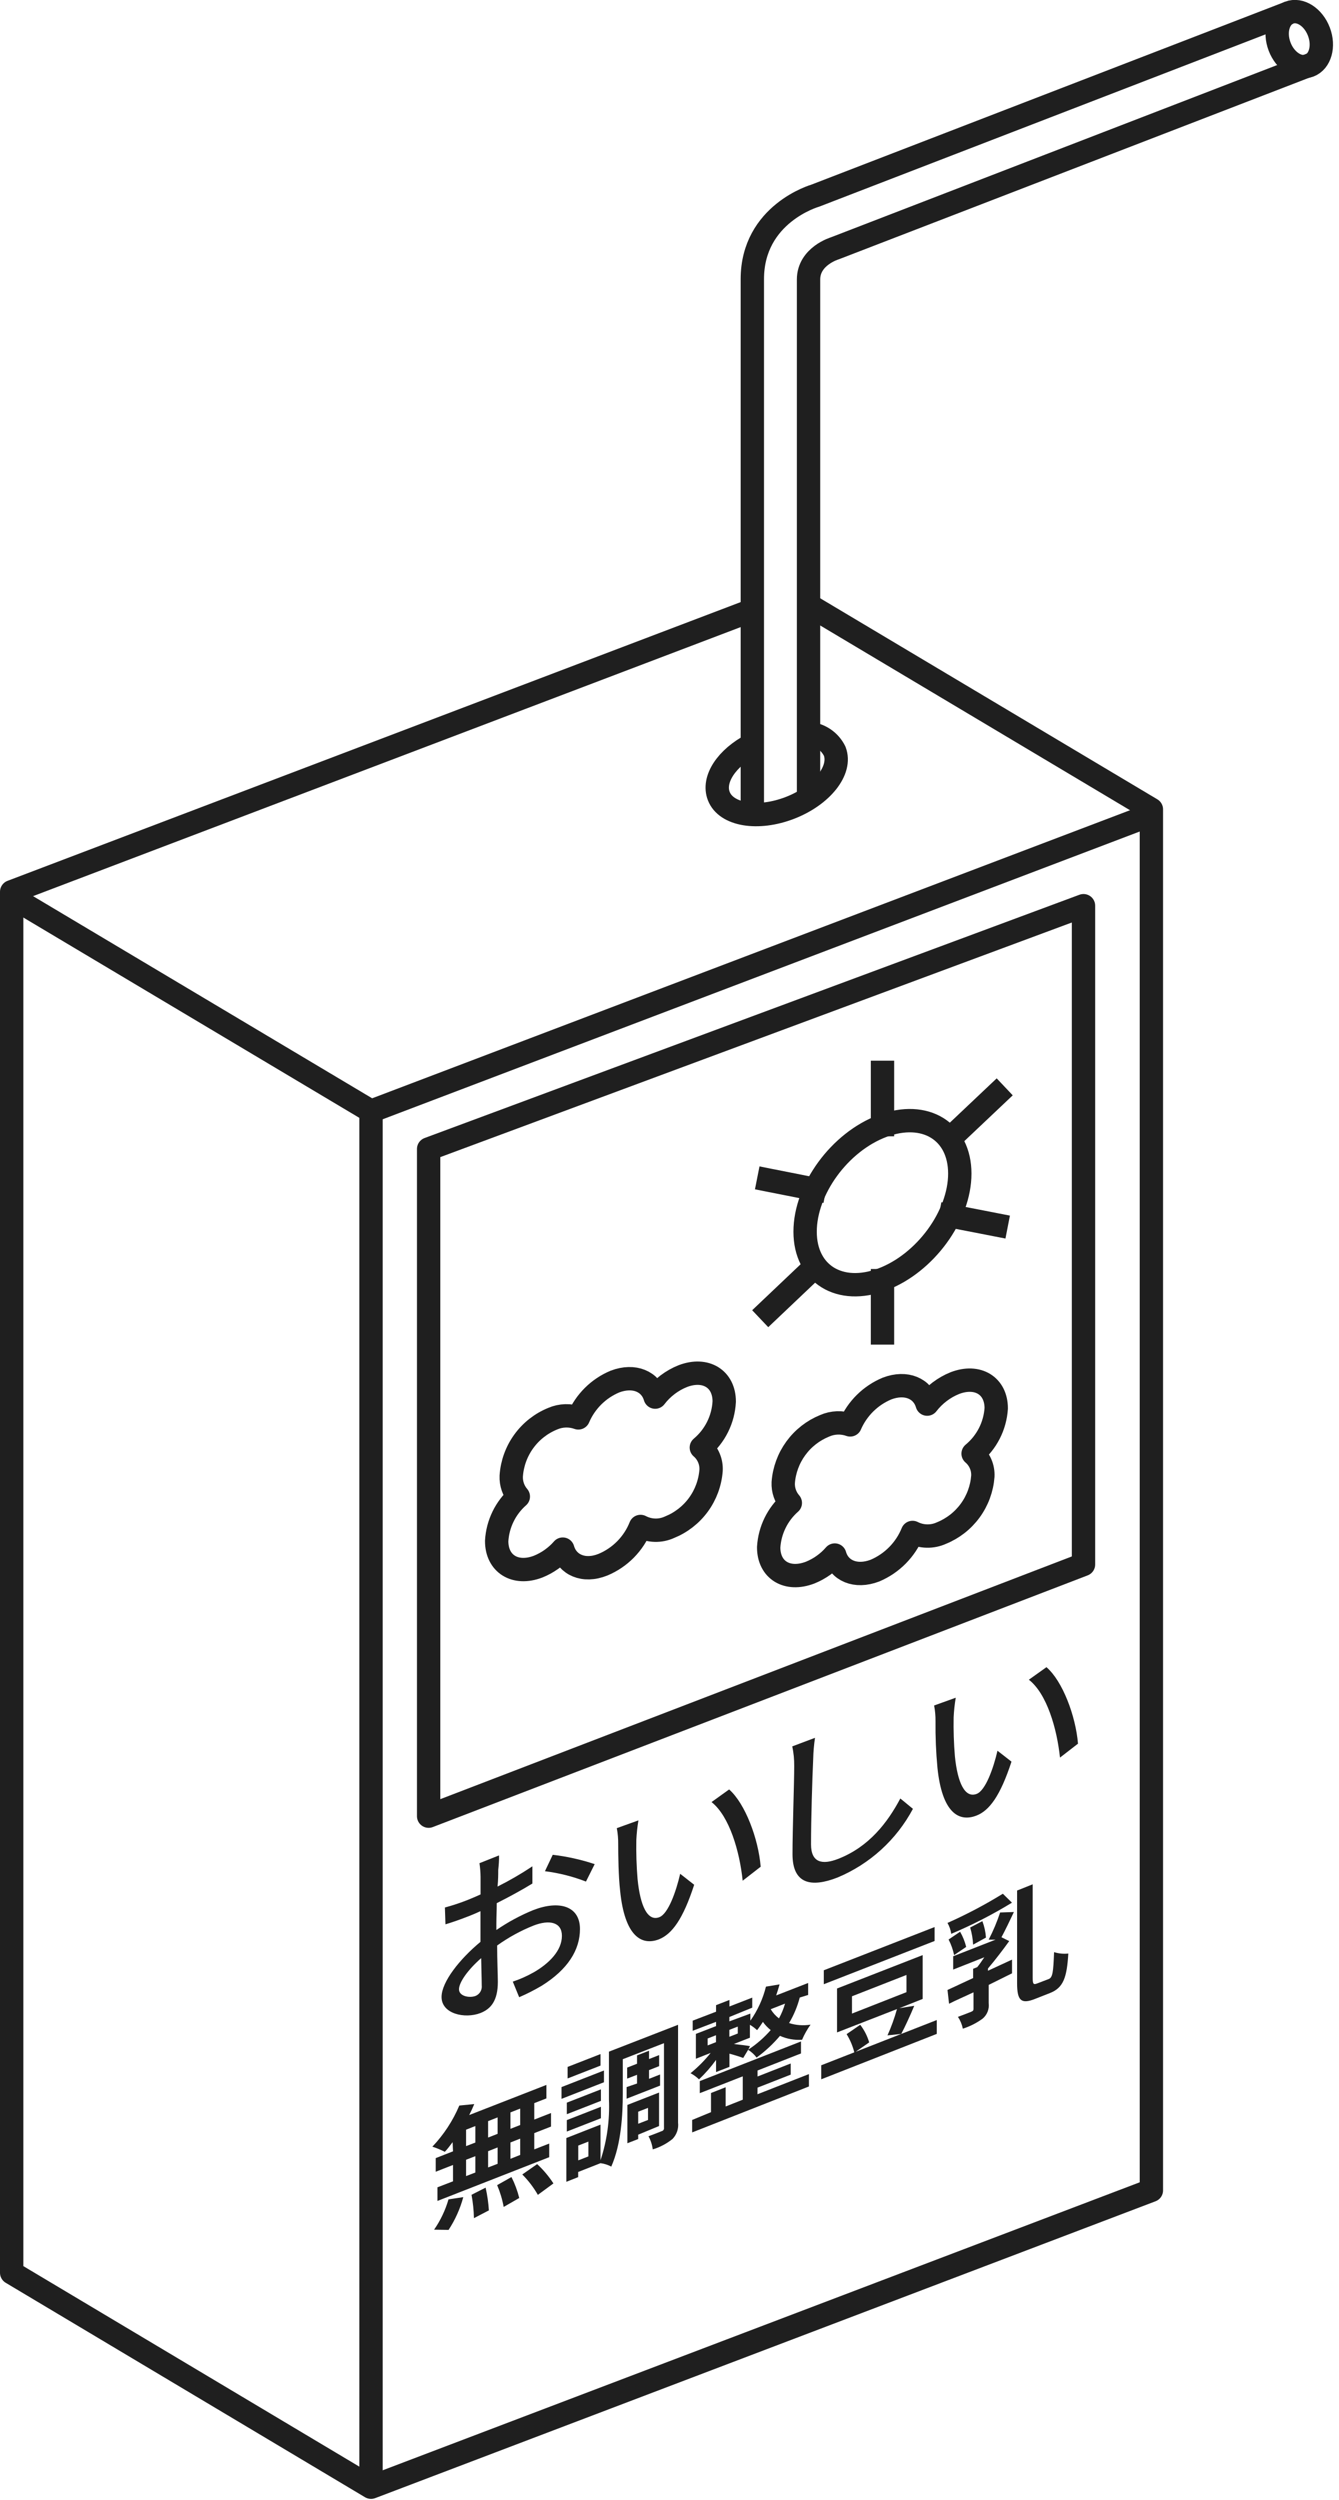 <svg width="172" height="321" viewBox="0 0 172 321" fill="none" xmlns="http://www.w3.org/2000/svg">
<g clip-path="url(#clip0_67_236)">
<path d="M96.64 78.35L1.5 114.51V115.17V291.84L47.66 319.38L147.9 281.26V104.6V103.93L103.85 77.67" stroke="#1F1F1F" stroke-width="3" stroke-linejoin="round"/>
<path d="M147.9 104.6L47.66 142.69L1.5 115.18" stroke="#1F1F1F" stroke-width="3" stroke-linejoin="round"/>
<path d="M47.66 142.69V319.38" stroke="#1F1F1F" stroke-width="3" stroke-linejoin="round"/>
<path d="M64 240.12C64 240.67 64 241.41 63.91 242.25C65.456 241.477 66.952 240.609 68.39 239.65V241.86C67.07 242.67 65.39 243.59 63.81 244.38C63.81 245.3 63.76 246.22 63.76 247.04V247.83C65.246 246.812 66.834 245.954 68.5 245.27C71.9 243.96 74.5 244.79 74.5 247.7C74.5 250.4 72.93 252.9 69.58 254.99C68.649 255.541 67.683 256.032 66.69 256.46L65.87 254.46C66.817 254.142 67.731 253.734 68.6 253.24C70.51 252.13 72.18 250.49 72.18 248.58C72.18 246.83 70.6 246.46 68.53 247.26C66.876 247.922 65.308 248.782 63.86 249.82C63.86 251.7 63.95 253.58 63.95 254.49C63.95 256.91 63.06 257.96 61.72 258.49C59.72 259.26 56.72 258.61 56.72 256.43C56.72 254.49 59.06 251.55 61.72 249.35V247.94C61.72 247.14 61.72 246.28 61.72 245.41C61.15 245.67 60.65 245.89 60.22 246.05C58.83 246.59 57.96 246.88 57.22 247.1L57.15 244.94C58.168 244.665 59.17 244.331 60.15 243.94C60.63 243.75 61.15 243.52 61.73 243.26C61.73 242.26 61.73 241.41 61.73 241C61.722 240.414 61.675 239.83 61.59 239.25L64.1 238.25C64.13 238.75 64.06 239.55 64 240.12ZM61.1 256.29C61.358 256.18 61.574 255.988 61.715 255.745C61.855 255.502 61.913 255.219 61.88 254.94C61.88 254.21 61.83 252.94 61.81 251.44C60.14 252.9 58.96 254.53 58.96 255.44C58.96 256.35 60.33 256.59 61.1 256.29ZM76.39 239.37L75.27 241.61C73.574 240.953 71.804 240.506 70 240.28L71 238.17C72.833 238.385 74.639 238.787 76.39 239.37Z" fill="#1F1F1F"/>
<path d="M81.74 236.25C81.707 237.935 81.761 239.621 81.9 241.3C82.24 244.73 83.18 246.77 84.7 246.18C85.84 245.74 86.85 242.88 87.37 240.61L89.17 242.02C87.73 246.46 86.32 248.34 84.66 249.02C82.36 249.91 80.24 248.55 79.66 242.82C79.44 240.91 79.41 238.2 79.41 236.82C79.42 236.126 79.36 235.432 79.23 234.75L82.01 233.75C81.871 234.577 81.781 235.412 81.74 236.25ZM97.74 239.68L95.4 241.5C95.01 237.75 93.71 233.23 91.4 231.4L93.66 229.78C95.73 231.6 97.42 236.13 97.71 239.68H97.74Z" fill="#1F1F1F"/>
<path d="M104.46 225.83C104.34 228.38 104.18 233.67 104.18 236.83C104.18 239.23 105.67 239.47 107.65 238.7C111.65 237.15 114.03 233.99 115.65 230.94L117.27 232.27C115.154 236.24 111.731 239.356 107.58 241.09C104.12 242.44 101.8 241.87 101.8 238.09C101.8 234.88 102.02 228.95 102.02 226.78C102.029 225.93 101.946 225.082 101.77 224.25L104.69 223.15C104.558 224.038 104.481 224.933 104.46 225.83Z" fill="#1F1F1F"/>
<path d="M122.5 220.51C122.468 222.178 122.522 223.847 122.66 225.51C123 228.91 123.94 230.94 125.46 230.35C126.6 229.91 127.61 227.06 128.13 224.81L129.93 226.21C128.49 230.62 127.08 232.5 125.42 233.14C123.12 234.03 121 232.69 120.42 227C120.231 225.006 120.148 223.003 120.17 221C120.177 220.329 120.117 219.659 119.99 219L122.77 218C122.63 218.831 122.54 219.669 122.5 220.51ZM138.5 223.88L136.16 225.69C135.77 221.97 134.47 217.48 132.16 215.69L134.42 214.08C136.49 215.85 138.18 220.35 138.47 223.88H138.5Z" fill="#1F1F1F"/>
<path d="M58.14 275.07C57.81 275.52 57.49 275.94 57.14 276.31C56.624 276.05 56.089 275.83 55.54 275.65C57.002 274.113 58.174 272.324 59 270.37L60.92 270.18C60.73 270.65 60.52 271.11 60.27 271.59L70.19 267.72V269.45L68.63 270.06V272.17L70.78 271.33V273.07L68.63 273.91V276L70.55 275.25V277L56.19 282.62V280.87L58.19 280.1V278L55.97 278.87V277.12L58.19 276.25L58.14 275.07ZM55.76 286.31C56.583 285.122 57.208 283.808 57.61 282.42L59.51 282.13C59.108 283.625 58.47 285.046 57.62 286.34L55.76 286.31ZM59.87 275.58L61.06 275.12V273L59.87 273.47V275.58ZM59.87 279.43L61.06 278.97V276.87L59.87 277.33V279.43ZM62.38 280.91C62.597 281.871 62.737 282.847 62.8 283.83L60.88 284.83C60.857 283.823 60.753 282.82 60.57 281.83L62.38 280.91ZM63.92 274V271.89L62.7 272.37V274.48L63.92 274ZM62.7 276.23V278.32L63.92 277.85V275.75L62.7 276.23ZM65.7 279.55C66.133 280.406 66.468 281.309 66.7 282.24L64.7 283.39C64.525 282.428 64.243 281.489 63.86 280.59L65.7 279.55ZM66.82 270.76L65.57 271.25V273.36L66.82 272.87V270.76ZM66.82 274.62L65.57 275.11V277.21L66.82 276.71V274.62ZM69 277.89C69.798 278.626 70.5 279.459 71.09 280.37L69.09 281.84C68.543 280.882 67.87 280 67.09 279.22L69 277.89Z" fill="#1F1F1F"/>
<path d="M77.58 267.38L72.13 269.51V268L77.58 265.87V267.38ZM87.1 272.56C87.145 272.941 87.105 273.327 86.982 273.69C86.859 274.053 86.657 274.385 86.39 274.66C85.638 275.267 84.775 275.722 83.85 276C83.773 275.407 83.587 274.834 83.3 274.31C83.98 274.07 84.74 273.76 84.99 273.66C85.086 273.641 85.17 273.585 85.226 273.505C85.282 273.425 85.305 273.326 85.29 273.23V262.36L80 264.42V268.88C80 271.5 79.8 275.33 78.52 278.21C78.091 277.981 77.623 277.831 77.14 277.77L74.27 278.9V279.56L72.75 280.16V274.54L77.14 272.82V277.39C77.971 274.874 78.337 272.227 78.22 269.58V263.45L87.1 260V272.56ZM77.19 269.77L72.81 271.48V270L77.19 268.29V269.77ZM72.81 272.24L77.19 270.53V272L72.81 273.71V272.24ZM77.14 265.24L72.91 266.89V265.41L77.14 263.76V265.24ZM75.58 275L74.28 275.51V277.41L75.58 276.9V275ZM81.83 267.54V266.42L80.56 266.91V265.5L81.83 265V263.93L83.37 263.33V264.4L84.67 263.89V265.31L83.37 265.82V266.94L84.79 266.38V267.81L80.49 269.49V268L81.83 267.54ZM81.98 274.11V274.67L80.59 275.21V270.29L84.66 268.7V273L81.98 274.11ZM81.98 271.16V272.71L83.24 272.22V270.67L81.98 271.16Z" fill="#1F1F1F"/>
<path d="M102.73 256.5C102.431 257.653 101.97 258.757 101.36 259.78C102.251 260.063 103.197 260.132 104.12 259.98C103.688 260.586 103.322 261.236 103.03 261.92C102.057 261.99 101.081 261.818 100.19 261.42C99.304 262.466 98.297 263.403 97.19 264.21C96.891 263.813 96.521 263.474 96.1 263.21L95.47 264.26C95.07 264.11 94.35 263.88 93.7 263.71V265.4L91.98 266.07V264.51C91.33 265.41 90.597 266.247 89.79 267.01C89.469 266.693 89.101 266.427 88.7 266.22C89.654 265.445 90.522 264.57 91.29 263.61L89.39 264.36V261.17L91.98 260.17V259.62L88.98 260.77V259.47L91.98 258.32V257.48L93.7 256.81V257.65L96.63 256.51V257.8L93.69 259V259.56L96.39 258.56V259.47C97.322 258.15 98.001 256.668 98.39 255.1L100.14 254.81C100.01 255.29 99.86 255.76 99.7 256.23L103.81 254.63V256.17L102.73 256.5ZM97.3 268.92L103.91 266.33V267.92L88.91 273.82V272.22L91.33 271.22V268.76L93.21 268.02V270.49L95.41 269.62V266.62L89.89 268.78V267.23L102.89 262.14V263.68L97.31 265.87V266.64L101.57 264.97V266.4L97.31 268.07L97.3 268.92ZM90.9 262.65L91.97 262.23V261.34L90.9 261.76V262.65ZM93.69 260.65V261.54L94.77 261.12V260.23L93.69 260.65ZM96.12 263.19C97.191 262.49 98.16 261.645 99 260.68C98.619 260.379 98.282 260.025 98 259.63C97.75 260 97.52 260.36 97.25 260.69C96.968 260.428 96.66 260.197 96.33 260V261.66L94.26 262.47C94.97 262.55 96.01 262.67 96.34 262.74L96.12 263.19ZM99 258C99.275 258.457 99.635 258.857 100.06 259.18C100.392 258.578 100.653 257.941 100.84 257.28L99 258Z" fill="#1F1F1F"/>
<path d="M120.33 261.17L105.49 267V265.2L120.33 259.39V261.17ZM120.05 249.24L105.82 254.79V253L120.05 247.45V249.24ZM117.44 257.56C116.89 258.88 116.26 260.24 115.77 261.17L114 261.36C114.493 260.267 114.901 259.137 115.22 257.98L107.52 260.98V255.34L118.52 251.05V256.68L115.52 257.87L117.44 257.56ZM110.5 260C111.021 260.675 111.411 261.441 111.65 262.26L109.75 263.58C109.542 262.74 109.205 261.937 108.75 261.2L110.5 260ZM109.44 258.56L116.44 255.81V253.6L109.44 256.34V258.56Z" fill="#1F1F1F"/>
<path d="M130.24 245.52C129.71 246.64 129.13 247.86 128.64 248.76L129.64 249.25C128.85 250.35 127.87 251.64 126.91 252.77V253.06L130 251.63V253.39L127 254.88V257.22C127.048 257.593 127.001 257.972 126.863 258.322C126.725 258.672 126.5 258.981 126.21 259.22C125.44 259.778 124.586 260.21 123.68 260.5C123.572 259.957 123.358 259.44 123.05 258.98C123.75 258.73 124.52 258.42 124.75 258.33C124.98 258.24 125.05 258.15 125.05 257.97V255.83C123.9 256.38 122.82 256.83 121.91 257.3L121.71 255.53L125 254V252.81L125.53 252.6C125.83 252.23 126.14 251.78 126.44 251.33L122.44 252.91V251.2L127.88 249.07H127C127.58 247.947 128.071 246.78 128.47 245.58L130.24 245.52ZM129.99 244.32C127.493 245.845 124.886 247.182 122.19 248.32C122.12 247.827 121.957 247.352 121.71 246.92C124.162 245.832 126.537 244.579 128.82 243.17L129.99 244.32ZM122.56 251.05C122.415 250.354 122.176 249.681 121.85 249.05L123.33 248.05C123.68 248.66 123.943 249.317 124.11 250L122.56 251.05ZM125 249.71C124.963 248.964 124.835 248.225 124.62 247.51L126.19 246.69C126.446 247.367 126.602 248.078 126.65 248.8L125 249.71ZM134.7 254.13C135.22 253.93 135.3 253.26 135.4 250.67C135.991 250.856 136.614 250.917 137.23 250.85C137.05 253.91 136.6 255.25 134.88 255.92L132.95 256.68C131.17 257.38 130.65 256.89 130.65 254.68V242.76L132.65 241.96V253.88C132.65 254.78 132.74 254.88 133.23 254.69L134.7 254.13Z" fill="#1F1F1F"/>
<path d="M139.18 200.89L55.06 233.21V147.54L139.18 116.3V200.89Z" stroke="#1F1F1F" stroke-width="3" stroke-linecap="square" stroke-linejoin="round"/>
<path d="M123.29 150.7C123.29 156.13 118.84 162.21 113.36 164.28C107.88 166.35 103.42 163.61 103.42 158.16C103.42 152.71 107.87 146.63 113.36 144.58C118.85 142.53 123.29 145.27 123.29 150.7Z" stroke="#1F1F1F" stroke-width="3" stroke-linecap="square" stroke-linejoin="round"/>
<path d="M122.11 146.13L127.97 140.59" stroke="#1F1F1F" stroke-width="3" stroke-linecap="square" stroke-linejoin="round"/>
<path d="M122.11 156.14L127.97 157.28" stroke="#1F1F1F" stroke-width="3" stroke-linecap="square" stroke-linejoin="round"/>
<path d="M113.36 164.45V171.16" stroke="#1F1F1F" stroke-width="3" stroke-linecap="square" stroke-linejoin="round"/>
<path d="M104.6 162.74L98.74 168.3" stroke="#1F1F1F" stroke-width="3" stroke-linecap="square" stroke-linejoin="round"/>
<path d="M104.6 152.7L98.74 151.54" stroke="#1F1F1F" stroke-width="3" stroke-linecap="square" stroke-linejoin="round"/>
<path d="M113.36 144.41V137.7" stroke="#1F1F1F" stroke-width="3" stroke-linecap="square" stroke-linejoin="round"/>
<path d="M125 186.66C125.418 187.017 125.748 187.465 125.964 187.969C126.181 188.474 126.279 189.022 126.25 189.57C126.129 191.16 125.567 192.684 124.627 193.972C123.687 195.26 122.407 196.26 120.93 196.86C120.345 197.126 119.708 197.257 119.066 197.243C118.424 197.229 117.793 197.071 117.22 196.78C116.323 198.989 114.585 200.751 112.39 201.68C109.9 202.63 107.8 201.68 107.23 199.68C106.367 200.674 105.281 201.448 104.06 201.94C101.12 203.06 98.74 201.61 98.74 198.69C98.804 197.603 99.082 196.54 99.56 195.562C100.037 194.584 100.703 193.709 101.52 192.99C100.893 192.269 100.567 191.335 100.61 190.38C100.728 188.791 101.287 187.266 102.226 185.978C103.164 184.69 104.443 183.69 105.92 183.09C106.961 182.63 108.138 182.587 109.21 182.97C110.124 180.86 111.819 179.187 113.94 178.3C116.42 177.36 118.51 178.3 119.1 180.3C120.026 179.1 121.255 178.168 122.66 177.6C125.59 176.48 127.97 177.94 127.97 180.84C127.898 181.961 127.597 183.056 127.087 184.057C126.576 185.058 125.866 185.944 125 186.66Z" stroke="#1F1F1F" stroke-width="3" stroke-linecap="square" stroke-linejoin="round"/>
<path d="M90.09 185.88C90.508 186.239 90.838 186.688 91.055 187.195C91.271 187.701 91.369 188.25 91.34 188.8C91.222 190.396 90.659 191.927 89.716 193.219C88.772 194.511 87.484 195.512 86 196.11C85.414 196.379 84.773 196.51 84.128 196.492C83.484 196.475 82.851 196.31 82.28 196.01C81.843 197.109 81.19 198.109 80.361 198.952C79.531 199.796 78.541 200.464 77.45 200.92C74.96 201.92 72.86 200.92 72.29 198.92C71.424 199.908 70.338 200.679 69.12 201.17C66.18 202.29 63.8 200.81 63.8 197.88C63.862 196.792 64.14 195.726 64.617 194.746C65.094 193.766 65.762 192.89 66.58 192.17C65.954 191.44 65.629 190.5 65.67 189.54C65.777 187.935 66.334 186.393 67.277 185.09C68.219 183.786 69.51 182.775 71 182.17C72.044 181.72 73.22 181.685 74.29 182.07C75.193 179.96 76.882 178.285 79 177.4C81.48 176.47 83.57 177.4 84.16 179.4C85.08 178.194 86.311 177.261 87.72 176.7C90.65 175.59 93.03 177.06 93.03 179.97C92.972 181.104 92.681 182.214 92.175 183.231C91.669 184.248 90.96 185.15 90.09 185.88Z" stroke="#1F1F1F" stroke-width="3" stroke-linecap="square" stroke-linejoin="round"/>
<path d="M103.85 94.19C104.561 94.241 105.246 94.477 105.838 94.876C106.429 95.274 106.906 95.82 107.22 96.46C108.16 98.89 105.58 102.15 101.47 103.74C97.36 105.33 93.26 104.65 92.33 102.22C91.5 100.08 93.33 97.32 96.64 95.6" stroke="#1F1F1F" stroke-width="3" stroke-linejoin="round"/>
<path d="M165.58 1.64L104.71 25.13C104.71 25.13 96.64 27.43 96.64 35.85V104.58" stroke="#1F1F1F" stroke-width="3" stroke-linejoin="round"/>
<path d="M168.49 8.25L107.23 31.89C107.23 31.89 103.86 32.89 103.86 35.89V102.57" stroke="#1F1F1F" stroke-width="3" stroke-linejoin="round"/>
<path d="M168.189 8.426C169.583 7.895 170.133 5.942 169.417 4.064C168.702 2.185 166.993 1.092 165.599 1.622C164.205 2.153 163.655 4.106 164.371 5.985C165.086 7.863 166.795 8.956 168.189 8.426Z" stroke="#1F1F1F" stroke-width="3" stroke-linejoin="round"/>
</g>
<defs>
<clipPath id="clip0_67_236">
<rect width="171.23" height="320.88" fill="white"/>
</clipPath>
</defs>
</svg>

